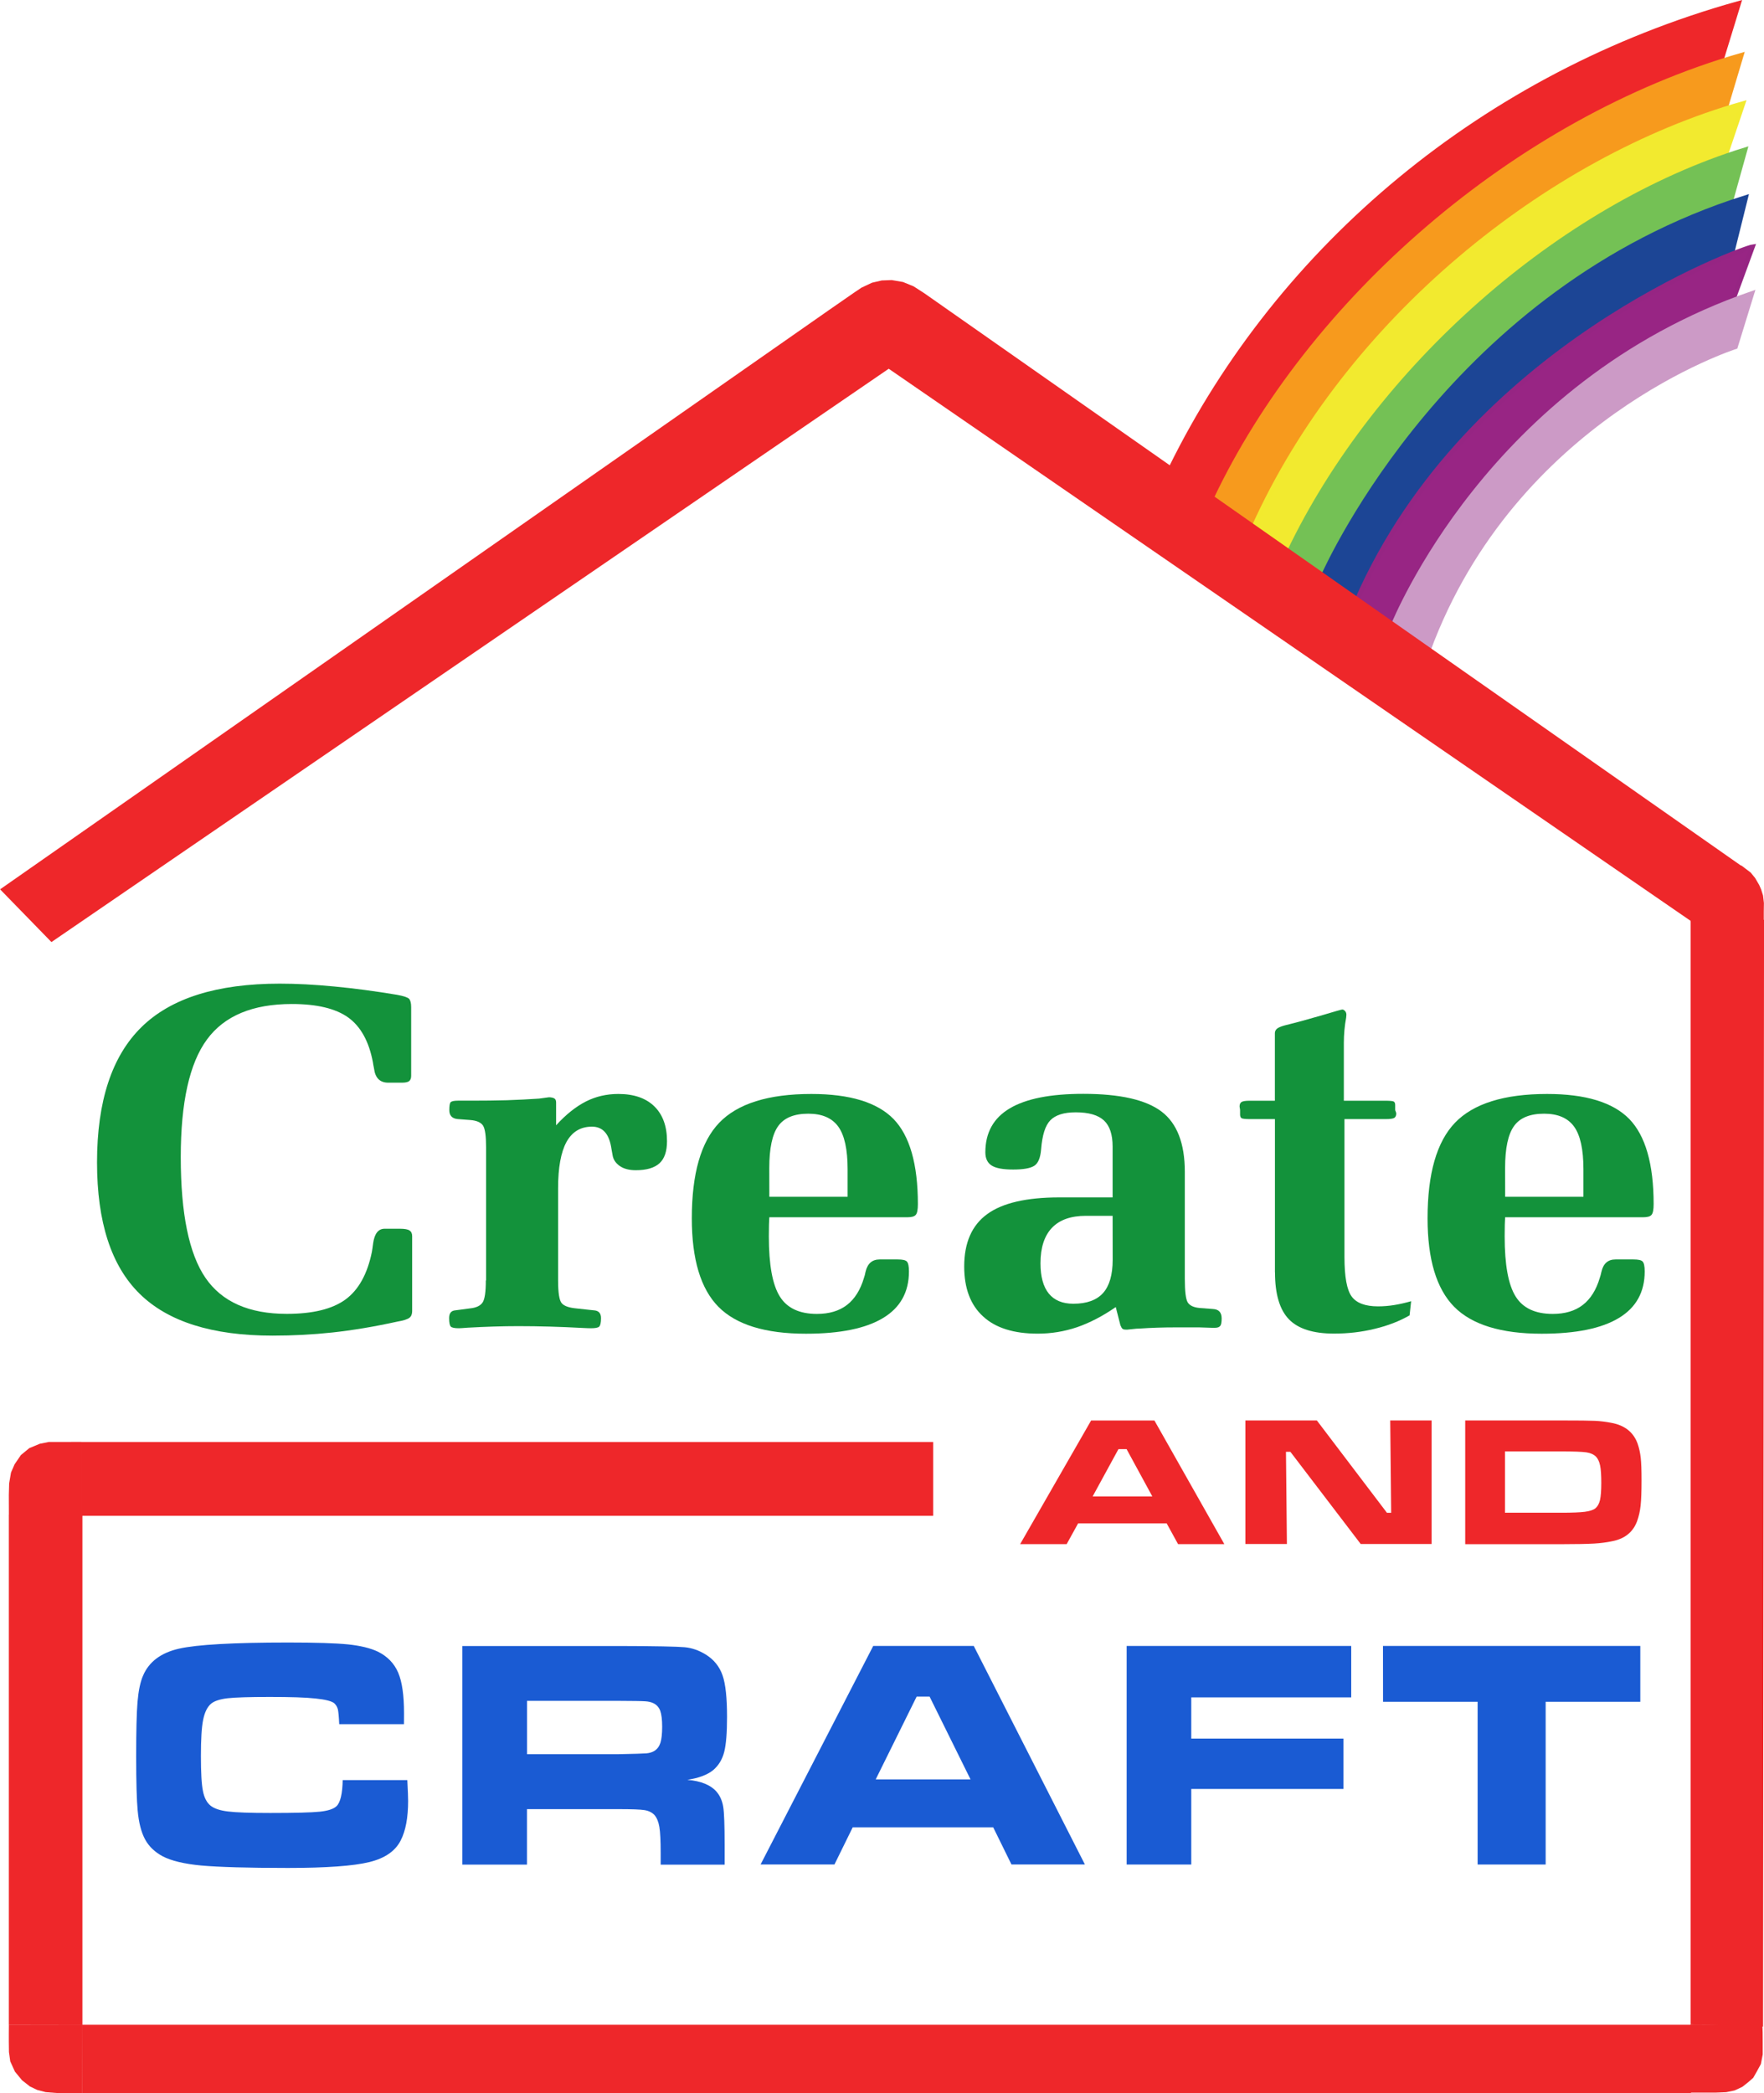 <svg height="9.52mm" viewBox="0 0 28.441 33.732" width="8.027mm" xmlns="http://www.w3.org/2000/svg"><g transform="translate(-274.351 -312.639)"><g fill="#13923b"><path d="m280.996 332.563v1.209c0 .046-.015.083-.044.105-.03.024-.095.045-.195.062-.383.084-.731.141-1.046.175-.315.034-.637.051-.966.051-.971 0-1.686-.225-2.144-.676-.458-.45-.686-1.156-.686-2.116 0-.986.239-1.712.716-2.18.476-.468 1.22-.701 2.23-.701.269 0 .561.015.881.046.32.03.656.075 1.011.134.109.02.174.043.194.065.021.024.033.068.033.135v1.104c0 .041-.011.07-.033.087-.02.016-.059.025-.115.025h-.221c-.135 0-.211-.076-.23-.229-.009-.044-.015-.076-.018-.1-.064-.338-.198-.578-.4-.723-.203-.144-.505-.216-.906-.216-.634 0-1.091.191-1.371.574-.281.383-.421 1.014-.421 1.894 0 .91.133 1.558.398 1.945s.703.581 1.311.581c.419 0 .734-.077.946-.231.212-.155.354-.411.427-.769.005-.034.013-.08.02-.139.022-.155.084-.233.185-.233h.246c.076 0 .128.009.155.028.029.018.043.049.043.092"/><path d="m282.188 333.274v-2.144c0-.182-.016-.299-.05-.351-.034-.051-.102-.081-.206-.089l-.198-.015c-.092-.007-.139-.055-.139-.144 0-.07.007-.113.022-.129.016-.015.055-.024.116-.024h.214c.204 0 .396-.002.576-.007.181-.006.354-.015.519-.026l.154-.021h.025c.036.004.061.011.075.024.014.011.021.033.021.062v.365c.159-.175.32-.302.481-.384.16-.081.335-.121.522-.121.249 0 .443.066.58.199.136.133.205.32.205.562 0 .163-.04.281-.12.355-.081.075-.209.113-.383.113-.106 0-.193-.022-.259-.068-.066-.046-.105-.105-.116-.177-.005-.025-.011-.059-.018-.1-.034-.239-.138-.357-.314-.357-.184 0-.32.083-.411.247-.09.166-.135.414-.135.745v1.485c0 .201.019.324.059.369.039.045.116.072.231.083l.22.024c.016.002.039.005.068.007.075.005.114.046.114.125 0 .074-.01.119-.03.138-.019.018-.064.026-.134.026-.02 0-.065-.001-.139-.005-.351-.019-.695-.029-1.03-.029-.258 0-.53.009-.818.025-.075.006-.122.009-.142.009-.068 0-.11-.009-.128-.026-.019-.019-.028-.064-.028-.138 0-.079.034-.12.101-.125.019-.002.037-.005.054-.007l.181-.024c.101-.01.169-.043.204-.096s.052-.172.052-.355"/><path d="m286.755 331.927h1.262v-.444c0-.319-.05-.547-.15-.686s-.261-.209-.484-.209c-.228 0-.389.066-.485.199-.096.133-.144.359-.144.677zm0 .329c-.002.039-.005.08-.006.124-.001.044-.002.106-.002.185 0 .459.059.781.177.969.117.188.318.281.598.281.198 0 .359-.048.484-.144.125-.096.217-.242.275-.438.009-.026.018-.058.025-.096.031-.134.107-.2.228-.2h.291c.076 0 .125.01.147.033s.034.075.034.16c0 .333-.139.583-.416.75-.278.169-.693.254-1.245.254-.655 0-1.125-.145-1.411-.434-.286-.29-.429-.765-.429-1.425 0-.72.147-1.234.443-1.542.296-.307.79-.463 1.484-.463.621 0 1.062.135 1.325.403.261.269.393.726.393 1.373 0 .087-.011.145-.033.171-.022.028-.068.04-.135.04h-2.225"/><path d="m292.29 332.234h-.431c-.241 0-.424.064-.547.193-.122.128-.185.318-.185.571 0 .217.045.38.134.489.089.109.221.164.396.164.216 0 .376-.058.48-.174.102-.115.154-.294.154-.536zm.05 1.471c-.211.146-.42.254-.623.324-.204.069-.416.104-.636.104-.385 0-.679-.092-.88-.278-.203-.185-.304-.453-.304-.805 0-.383.124-.664.37-.843.246-.18.634-.27 1.164-.27h.859v-.818c0-.194-.046-.335-.14-.422s-.245-.131-.455-.131c-.19 0-.326.043-.409.128s-.131.241-.149.469c-.011.136-.048.225-.111.265-.062.04-.176.06-.34.06-.163 0-.278-.021-.346-.064-.068-.043-.102-.114-.102-.214 0-.316.131-.552.394-.708s.657-.234 1.185-.234c.591 0 1.012.096 1.262.286.25.19.375.514.375.971v1.72c0 .206.015.335.048.386.033.051.098.081.199.089l.209.016c.091.005.138.055.138.151 0 .062-.007.104-.024.122-.015.02-.045.03-.089.03h-.034l-.214-.007h-.388c-.195 0-.385.006-.57.019-.03.001-.049.002-.054.002l-.146.015h-.025c-.025 0-.044-.004-.055-.014-.011-.009-.022-.028-.034-.058l-.075-.294"/><path d="m294.907 333.144v-2.469h-.407c-.07 0-.113-.005-.13-.014-.016-.009-.025-.029-.025-.06v-.07c0-.009-.001-.019-.004-.03-.002-.011-.004-.021-.004-.029 0-.034.01-.059.031-.072.02-.014.064-.021.131-.021h.407v-1.09c0-.029.013-.052.035-.072.024-.019.065-.036.124-.052.206-.051.41-.107.61-.166.2-.06.306-.09.318-.09.016 0 .031.009.046.026.014.016.02.036.02.06 0 .007-.001.022-.004.046-.025.135-.037.27-.037.407v.931h.672c.066 0 .11.004.128.011.019.007.028.028.028.059v.074c0 .009.002.019.009.031.005.014.008.024.008.031 0 .031-.009.054-.029.069-.02.014-.068.021-.142.021h-.664v2.223c0 .32.039.532.117.637.077.105.22.158.424.158.087 0 .176-.007.266-.022.091-.015.181-.036.268-.061l-.025.228c-.163.094-.349.166-.561.217-.212.052-.432.077-.657.077-.335 0-.578-.076-.728-.231-.149-.154-.224-.406-.224-.756"/><path d="m298.619 331.927h1.262v-.444c0-.319-.05-.547-.15-.686s-.261-.209-.484-.209c-.228 0-.39.066-.485.199-.096.133-.144.359-.144.677zm0 .329c-.002.039-.005.08-.006.124-.001.044-.002.106-.002.185 0 .459.059.781.177.969.117.188.318.281.598.281.198 0 .359-.048.484-.144.125-.096.217-.242.275-.438.009-.026.018-.058.026-.096.03-.134.106-.2.226-.2h.291c.076 0 .125.01.147.033s.034.075.034.16c0 .333-.139.583-.416.75-.278.169-.693.254-1.245.254-.655 0-1.125-.145-1.411-.434-.286-.29-.429-.765-.429-1.425 0-.72.147-1.234.443-1.542.296-.307.79-.463 1.484-.463.621 0 1.062.135 1.325.403.261.269.393.726.393 1.373 0 .087-.011.145-.033.171-.022.028-.068.04-.135.04h-2.225"/></g><g fill="#1a5bd3"><path d="m279.874 341.328h1.044c.009.172.013.284.013.334 0 .271-.04.484-.119.637-.086.172-.256.29-.509.351-.254.062-.69.094-1.311.094-.652 0-1.117-.014-1.395-.039-.276-.026-.486-.076-.626-.15-.125-.068-.22-.158-.281-.271-.062-.114-.102-.269-.12-.468-.015-.16-.024-.449-.024-.868 0-.407.007-.703.022-.882.016-.181.045-.321.089-.421.095-.224.289-.369.579-.435.291-.066.879-.099 1.762-.099.441 0 .762.01.964.03.2.021.36.06.479.116.155.076.265.189.329.338.064.149.095.367.095.657 0 .015 0 .074-.001.175h-1.044c-.005-.117-.013-.196-.021-.236-.01-.04-.029-.072-.056-.099-.041-.036-.142-.062-.305-.079-.163-.018-.407-.025-.738-.025-.328 0-.552.007-.679.021-.125.015-.214.044-.266.087-.061.051-.105.139-.129.261-.025.121-.036.316-.036.584 0 .266.01.455.033.565.021.109.064.188.125.236.059.046.152.077.28.092.129.016.355.024.68.024.4 0 .666-.007.8-.021.133-.014.223-.044.27-.09.061-.06.094-.201.098-.421"/><path d="m282.847 340.911h1.469c.256-.005.41-.01.459-.014.05-.005.092-.018.128-.04.045-.029.077-.072.096-.13.018-.056.028-.144.028-.26 0-.114-.011-.2-.031-.256-.021-.056-.059-.098-.11-.122-.037-.018-.081-.028-.133-.031-.051-.004-.198-.006-.439-.007h-1.466v.861zm-1.042 1.778v-3.522h2.521c.594.001.949.009 1.066.02.117.011.23.051.34.119.13.081.22.193.269.335.049.141.072.365.072.669 0 .256-.015.445-.046.565-.031.121-.09.217-.175.29-.092.077-.233.13-.419.159.22.018.378.083.474.195.055.066.09.147.105.244.015.095.022.296.022.6v.328h-1.031v-.188c0-.196-.007-.336-.021-.419-.014-.084-.04-.147-.079-.193-.039-.041-.092-.068-.16-.079-.068-.011-.209-.016-.425-.016h-1.471v.894h-1.042"/><path d="m289.999 341.317-.66-1.334h-.209l-.66 1.334zm.66 1.371-.294-.598h-2.266l-.294.598h-1.191l1.816-3.522h1.621l1.792 3.522z"/><path d="m292.516 339.166h3.621v.829h-2.579v.664h2.453v.812h-2.453v1.218h-1.042z"/><path d="m296.649 339.166h4.149v.9h-1.526v2.623h-1.097v-2.623h-1.525z"/></g><g fill="#ee272a"><path d="m292.93 336.756-.415-.762h-.131l-.416.762zm.415.769-.184-.335h-1.427l-.185.335h-.75l1.144-1.992h1.021l1.127 1.992z"/><path d="m294.432 335.532h1.151l1.13 1.488h.068l-.015-1.488h.667v1.991h-1.143l-1.134-1.486h-.071l.015 1.486h-.669v-1.991z"/><path d="m298.617 337.019h.915c.169 0 .292-.005.371-.015.08-.01.136-.029.169-.054.035-.029.061-.072.076-.134.014-.062.021-.155.021-.279 0-.122-.006-.216-.019-.279-.013-.062-.035-.11-.066-.142-.036-.036-.087-.06-.155-.07-.069-.01-.203-.015-.404-.015h-.909v.988zm-.642.505v-1.992h1.551c.276 0 .456.002.541.006s.175.015.268.033c.215.04.356.154.421.339.024.07.04.145.049.225.009.08.013.201.013.364 0 .179-.005.312-.015.405-.01.091-.029.174-.056.249-.064.175-.196.284-.396.324-.094.02-.194.033-.3.039-.106.006-.28.01-.522.01h-1.552"/><path d="m302.382 312.695c-4.091 1.141-7.395 3.92-9.149 7.485l.701.494c1.391-2.998 4.716-5.976 8.165-7.056z"/></g><path d="m302.382 312.695c-4.091 1.141-7.395 3.92-9.149 7.485l.701.494c1.391-2.998 4.716-5.976 8.165-7.056z" fill="none" stroke="#ee272a" stroke-miterlimit="10" stroke-width=".077"/><path d="m302.166 314.397c-3.315 1.074-6.29 3.803-7.594 6.739l-.626-.429c1.518-3.216 4.835-6.126 8.479-7.176z" fill="#f79a1d"/><path d="m302.166 314.397c-3.315 1.074-6.29 3.803-7.594 6.739l-.626-.429c1.518-3.216 4.835-6.126 8.479-7.176z" fill="none" stroke="#f79a1d" stroke-miterlimit="10" stroke-width=".077"/><path d="m302.166 315.154c-2.691.864-5.874 3.719-7.006 6.378l-.588-.407c1.492-3.304 4.72-5.919 7.879-6.815z" fill="#f2ea2f"/><path d="m302.166 315.154c-2.691.864-5.874 3.719-7.006 6.378l-.588-.407c1.492-3.304 4.72-5.919 7.879-6.815z" fill="none" stroke="#f2ea2e" stroke-miterlimit="10" stroke-width=".077"/><path d="m302.243 315.9c-2.395.83-5.192 3.046-6.549 6.011l-.557-.375c1.42-2.966 4.375-5.562 7.348-6.481l-.237.849" fill="#74c155"/><path d="m302.243 315.9c-2.395.83-5.192 3.046-6.549 6.011l-.557-.375c1.42-2.966 4.375-5.562 7.348-6.481l-.237.849" fill="none" stroke="#74c155" stroke-miterlimit="10" stroke-width=".077"/><path d="m302.276 316.723c-.845.388-4.274 1.708-6.018 5.598l-.571-.401c.106-.225 2.096-4.614 6.809-6.096l-.22.885" fill="#1c4595"/><path d="m302.276 316.723c-.845.388-4.274 1.708-6.018 5.598l-.571-.401c.106-.225 2.096-4.614 6.809-6.096l-.22.885" fill="none" stroke="#1c4595" stroke-miterlimit="10" stroke-width=".077"/><path d="m302.287 317.473c-3.499 1.351-5.156 4.405-5.497 5.223l-.556-.39c1.802-4.101 6.24-5.671 6.372-5.689l-.315.86" fill="#982584"/><path d="m302.287 317.473c-3.499 1.351-5.156 4.405-5.497 5.223l-.556-.39c1.802-4.101 6.24-5.671 6.372-5.689l-.315.86" fill="none" stroke="#962583" stroke-miterlimit="10" stroke-width=".077"/><path d="m302.331 318.227s-3.565 1.131-4.956 4.899l-.559-.416c.031-.052 1.546-3.879 5.779-5.339z" fill="#cc9ac6"/><path d="m302.331 318.227s-3.565 1.131-4.956 4.899l-.559-.416c.031-.052 1.546-3.879 5.779-5.339z" fill="none" stroke="#cc9ac6" stroke-miterlimit="10" stroke-width=".077"/><g fill="#ee272a"><path d="m275.659 337.069h13.738v-1.19h-13.738z"/><path d="m302.776 345.3-1.166-.034v-17.81h.604l.379.006.2.001-.016 17.836z"/><path d="m274.493 345.27h1.186v-8.217h-1.186z"/><path d="m301.616 346.371h-25.944v-1.1h25.944z"/><path d="m301.606 345.268 1.16.004.005.119.001.164v.194l-.03.156-.065.119-.058.102-.081.071-.095.075-.125.058-.135.028-.17.007h-.24-.18"/><path d="m301.607 327.496.814-.911.098.072.059.045.071.087.066.113.031.071.031.099.014.12-.002.144v.16"/><path d="m302.476 326.628-13.224-9.264-.171-.11-.171-.07-.181-.031-.161.006-.156.036-.171.08-.119.08-.411.285-13.359 9.332.828.85 13.5-9.24 12.974 8.929.824-.884z"/><path d="m275.66 337.057v-1.179l-.524.001-.142.028-.171.071-.135.111-.102.149-.058.133-.03.175-.005.188.001.32 1.166.004z"/><path d="m275.679 345.268-.007 1.103h-.41l-.175-.014-.135-.035-.117-.055-.129-.101-.115-.14-.075-.165-.021-.151-.002-.164v-.138l.001-.138"/></g></g></svg>